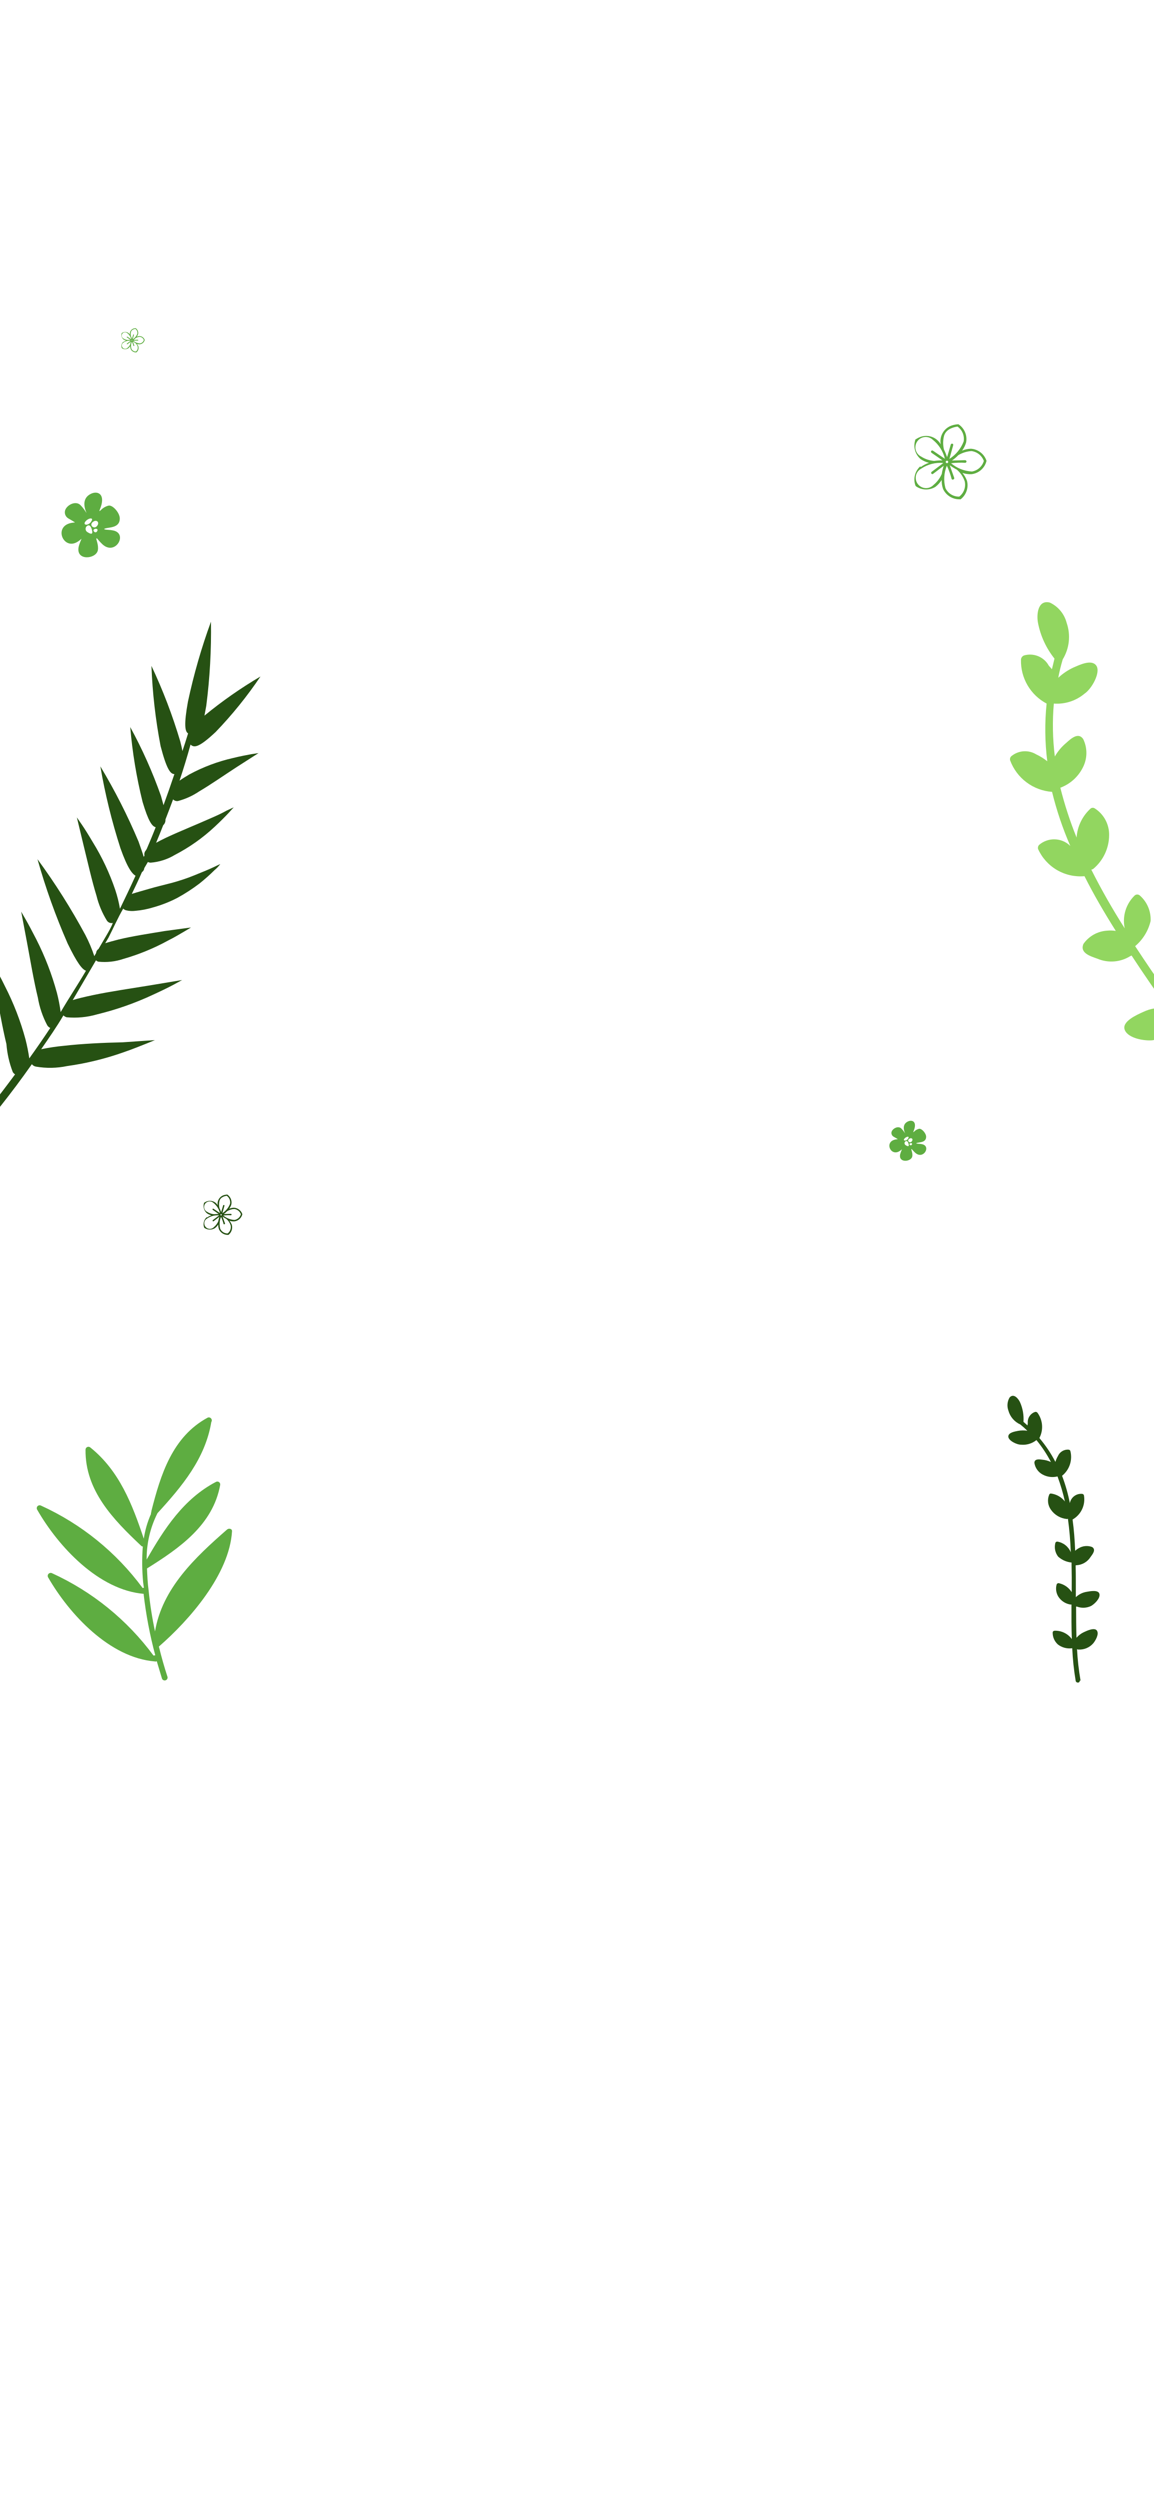 <svg width="375" height="812" viewBox="0 0 375 812" fill="none" xmlns="http://www.w3.org/2000/svg">
<g clip-path="url(#clip0_182_21470)">
<path fill-rule="evenodd" clip-rule="evenodd" d="M351.128 545.816C350.548 542.438 350.167 539.03 349.989 535.607C350.097 535.695 350.233 535.742 350.372 535.739C351.291 535.802 352.212 535.651 353.062 535.297C353.912 534.944 354.669 534.397 355.272 533.702C355.978 532.841 357.208 530.766 356.464 529.609C355.72 528.452 353.197 529.629 352.227 530.084C351.299 530.513 350.474 531.137 349.808 531.913C349.706 528.594 349.699 525.218 349.685 521.809L349.889 521.765C350.636 522.055 351.435 522.19 352.235 522.16C353.036 522.13 353.822 521.937 354.546 521.593C355.596 521.014 357.586 519.169 357.275 517.707C356.964 516.244 354.235 516.789 353.174 516.979C351.83 517.183 350.583 517.796 349.6 518.734C349.592 515.181 349.626 511.833 349.537 508.404L349.741 508.36C350.669 508.323 351.574 508.061 352.379 507.599C353.184 507.137 353.867 506.488 354.367 505.706C355.025 504.784 356.275 503.309 354.88 502.433C354.176 502.171 353.422 502.07 352.673 502.137C351.925 502.204 351.2 502.437 350.554 502.82C350.129 503.053 349.736 503.34 349.384 503.673C349.239 500.149 348.994 496.824 348.538 493.509C349.898 492.74 350.984 491.566 351.645 490.152C352.306 488.737 352.51 487.151 352.228 485.615C352.186 485.511 352.121 485.418 352.037 485.343C351.953 485.269 351.854 485.214 351.745 485.184C350.81 485.075 349.868 485.323 349.109 485.881C348.35 486.438 347.831 487.262 347.655 488.187C347.066 485.16 346.22 482.188 345.126 479.305C346.302 478.366 347.181 477.109 347.66 475.683C348.139 474.257 348.196 472.724 347.826 471.266C347.786 471.145 347.712 471.039 347.613 470.959C347.514 470.879 347.394 470.829 347.268 470.816C346.547 470.755 345.825 470.92 345.202 471.288C344.579 471.656 344.087 472.209 343.794 472.87C343.44 473.475 343.159 474.119 342.957 474.79C341.521 472.02 339.776 469.422 337.755 467.045C338.427 465.759 338.727 464.311 338.62 462.864C338.514 461.417 338.005 460.029 337.151 458.856C337.061 458.732 336.936 458.638 336.792 458.586C336.647 458.535 336.491 458.527 336.343 458.565C335.637 458.801 335.026 459.257 334.599 459.866C334.171 460.476 333.951 461.206 333.969 461.949C334.034 462.255 333.903 462.639 333.9 462.959L332.583 461.782C332.738 459.622 332.363 457.456 331.49 455.474C330.95 454.274 329.406 452.362 328.061 453.893C327.69 454.528 327.464 455.238 327.398 455.97C327.333 456.703 327.43 457.441 327.682 458.132C327.955 459.123 328.443 460.041 329.113 460.821C329.783 461.6 330.617 462.222 331.556 462.64C332.351 463.28 333.113 463.961 333.839 464.679C332.838 464.527 331.82 464.54 330.824 464.715C329.906 464.911 327.693 465.204 327.654 466.527C327.616 467.85 330.36 469.222 331.779 469.204C333.581 469.379 335.381 468.843 336.795 467.711C338.613 469.918 340.195 472.31 341.512 474.848C340.646 474.431 339.712 474.172 338.754 474.084C337.729 473.946 336.117 473.721 336.134 475.139C336.257 475.932 336.563 476.686 337.03 477.34C337.496 477.994 338.109 478.53 338.819 478.904C340.293 479.706 342.015 479.924 343.642 479.514C344.63 482.164 345.434 484.879 346.046 487.641C344.919 486.216 343.28 485.289 341.479 485.057C341.365 485.06 341.255 485.096 341.162 485.16C341.068 485.224 340.995 485.314 340.951 485.418C340.615 486.213 340.489 487.08 340.584 487.937C340.679 488.795 340.993 489.613 341.495 490.315C342.086 491.161 342.853 491.87 343.743 492.392C344.633 492.914 345.626 493.238 346.654 493.341C346.783 493.347 346.912 493.319 347.028 493.261C347.522 496.874 347.833 500.51 347.958 504.154C347.593 503.262 347.008 502.476 346.258 501.871C345.507 501.266 344.616 500.861 343.666 500.694C343.584 500.677 343.498 500.677 343.416 500.694C343.333 500.711 343.254 500.745 343.185 500.793C343.115 500.84 343.056 500.902 343.011 500.973C342.966 501.045 342.936 501.125 342.922 501.208C342.738 501.957 342.726 502.737 342.886 503.491C343.047 504.245 343.375 504.952 343.848 505.561C345.057 506.649 346.583 507.321 348.202 507.479C348.275 510.663 348.287 513.895 348.257 517.1C347.79 516.361 347.181 515.722 346.464 515.222C345.747 514.721 344.937 514.369 344.082 514.185C343.941 514.161 343.796 514.183 343.669 514.249C343.542 514.314 343.439 514.419 343.377 514.548C343.185 515.199 343.129 515.882 343.211 516.555C343.293 517.228 343.512 517.878 343.854 518.463C344.298 519.189 344.899 519.806 345.613 520.269C346.327 520.733 347.135 521.03 347.979 521.141L348.183 521.097C348.174 524.903 348.159 528.674 348.299 532.341C347.655 531.462 346.806 530.755 345.825 530.282C344.844 529.808 343.761 529.584 342.673 529.627C342.528 529.631 342.389 529.685 342.28 529.779C342.17 529.874 342.097 530.003 342.072 530.146C342.052 530.886 342.192 531.622 342.484 532.303C342.776 532.983 343.213 533.592 343.763 534.087C345.042 535.074 346.656 535.522 348.26 535.335L348.43 535.299C348.587 538.853 348.96 542.394 349.547 545.903C349.721 546.719 350.981 546.629 350.849 545.839L351.128 545.816Z" fill="#265113"/>
<path fill-rule="evenodd" clip-rule="evenodd" d="M407.697 374.046C404.811 367.797 401.559 361.724 397.956 355.86C397.876 356.128 397.705 356.36 397.471 356.515C396.023 357.665 394.327 358.464 392.518 358.847C390.709 359.231 388.835 359.189 387.045 358.725C384.897 358.105 380.499 356.074 380.412 353.313C380.325 350.551 385.838 349.624 387.961 349.272C389.986 348.925 392.062 349.017 394.048 349.543C390.435 343.935 386.601 338.344 382.741 332.688L382.354 332.848C381.449 334.179 380.281 335.31 378.923 336.173C377.564 337.036 376.044 337.612 374.454 337.866C372.058 338.105 366.665 337.319 365.514 334.546C364.362 331.772 369.497 329.566 371.47 328.671C373.924 327.478 376.686 327.071 379.38 327.505C375.348 321.617 371.477 316.117 367.719 310.343L367.332 310.503C365.754 311.498 363.959 312.096 362.101 312.249C360.242 312.402 358.374 312.104 356.655 311.382C354.518 310.605 350.769 309.59 352.079 306.552C352.946 305.316 354.078 304.29 355.393 303.548C356.707 302.806 358.171 302.367 359.677 302.264C360.645 302.166 361.622 302.192 362.583 302.343C358.81 296.348 355.428 290.569 352.406 284.565C349.281 284.841 346.148 284.137 343.442 282.55C340.737 280.962 338.594 278.571 337.311 275.709C337.262 275.489 337.264 275.261 337.318 275.042C337.371 274.823 337.474 274.619 337.619 274.447C339.041 273.2 340.883 272.539 342.773 272.596C344.663 272.653 346.462 273.425 347.805 274.755C345.331 269.077 343.346 263.198 341.872 257.182C338.859 256.967 335.971 255.888 333.556 254.075C331.14 252.262 329.298 249.791 328.251 246.958C328.179 246.712 328.18 246.452 328.252 246.207C328.325 245.962 328.467 245.744 328.661 245.577C329.784 244.655 331.166 244.105 332.615 244.005C334.065 243.905 335.509 244.259 336.748 245.018C338.022 245.615 339.22 246.362 340.318 247.242C339.539 241.024 339.467 234.738 340.103 228.504C337.526 227.143 335.381 225.089 333.909 222.573C332.438 220.058 331.698 217.182 331.774 214.269C331.782 213.961 331.883 213.664 332.062 213.414C332.242 213.164 332.492 212.974 332.781 212.868C334.217 212.455 335.748 212.513 337.148 213.034C338.549 213.555 339.745 214.511 340.562 215.763C340.803 216.343 341.457 216.827 341.827 217.354L342.665 213.907C339.947 210.51 338.101 206.5 337.288 202.227C336.813 199.626 337.191 194.706 341.16 195.705C342.497 196.334 343.679 197.25 344.622 198.387C345.564 199.525 346.245 200.856 346.615 202.287C347.293 204.237 347.53 206.312 347.31 208.365C347.089 210.417 346.417 212.396 345.34 214.157C344.754 216.122 344.269 218.115 343.886 220.129C345.368 218.739 347.067 217.6 348.915 216.756C350.657 216.033 354.651 213.997 356.223 216.143C357.794 218.288 354.815 223.683 352.448 225.27C349.665 227.611 346.078 228.774 342.451 228.513C341.955 234.235 342.064 239.993 342.775 245.692C343.733 244.016 344.984 242.524 346.467 241.287C348.006 239.892 350.416 237.682 352.003 240.048C352.704 241.5 353.055 243.097 353.029 244.709C353.002 246.322 352.598 247.906 351.85 249.335C350.325 252.34 347.724 254.662 344.566 255.837C345.949 261.346 347.713 266.753 349.845 272.018C350.087 268.379 351.742 264.978 354.458 262.543C354.649 262.419 354.872 262.353 355.1 262.352C355.327 262.352 355.55 262.416 355.742 262.539C357.203 263.471 358.4 264.762 359.219 266.288C360.038 267.815 360.451 269.526 360.42 271.258C360.406 273.331 359.945 275.377 359.066 277.255C358.188 279.134 356.915 280.8 355.332 282.141C355.125 282.297 354.88 282.399 354.623 282.435C357.92 288.975 361.547 295.343 365.491 301.514C365.078 299.623 365.151 297.657 365.703 295.802C366.255 293.946 367.269 292.261 368.65 290.903C368.767 290.781 368.908 290.683 369.064 290.617C369.22 290.551 369.388 290.516 369.558 290.517C369.728 290.517 369.896 290.551 370.052 290.618C370.208 290.685 370.348 290.783 370.466 290.905C371.622 291.934 372.531 293.211 373.125 294.641C373.718 296.07 373.981 297.616 373.892 299.161C373.131 302.338 371.372 305.188 368.873 307.293C372.379 312.642 376.041 318.003 379.741 323.272C379.671 321.517 379.952 319.766 380.568 318.121C381.184 316.477 382.122 314.971 383.327 313.693C383.533 313.493 383.799 313.365 384.084 313.329C384.368 313.293 384.657 313.35 384.907 313.491C385.966 314.349 386.837 315.415 387.468 316.622C388.1 317.829 388.477 319.153 388.577 320.512C388.669 322.218 388.378 323.923 387.725 325.503C387.072 327.082 386.074 328.495 384.803 329.639L384.416 329.8C388.765 336.085 393.086 342.306 397.031 348.531C397.094 346.345 397.694 344.207 398.778 342.307C399.862 340.407 401.397 338.802 403.247 337.635C403.491 337.476 403.782 337.407 404.071 337.438C404.36 337.47 404.629 337.601 404.832 337.809C405.709 339.01 406.315 340.387 406.606 341.846C406.898 343.304 406.87 344.809 406.523 346.255C405.531 349.343 403.372 351.922 400.506 353.441L400.183 353.574C403.971 359.633 407.387 365.916 410.413 372.389C411.055 373.937 408.867 375.224 408.186 373.767L407.697 374.046Z" fill="#92D660"/>
<path fill-rule="evenodd" clip-rule="evenodd" d="M2.086 339.087C0.806 333.897 -0.402 326.923 -1.436 321.208L-3.335 311.153L-1.858 313.72C-0.977 315.331 0.308 317.604 1.569 320.228C4.407 325.747 6.657 331.55 8.281 337.54C8.802 339.584 9.215 341.653 9.517 343.74C11.85 340.481 14.137 337.195 16.334 333.856C15.915 333.674 15.565 333.362 15.334 332.967C13.854 330.164 12.831 327.142 12.304 324.015C11.024 318.824 9.842 311.805 8.782 306.135L6.883 296.08L8.36 298.648C9.268 300.213 10.48 302.505 11.814 305.11C14.629 310.652 16.869 316.468 18.499 322.468C19.031 324.522 19.435 326.608 19.709 328.712C22.361 324.18 25.285 319.807 27.937 315.274C26.717 314.865 25.066 312.803 21.982 306.436C18.087 297.54 14.81 288.385 12.174 279.037C17.924 286.876 23.125 295.103 27.74 303.66C28.89 305.871 29.863 308.169 30.649 310.534L31.233 309.537C31.249 309.273 31.326 309.016 31.46 308.787C31.594 308.559 31.779 308.365 32.002 308.222L34.521 303.916C35.317 302.557 36.113 301.197 36.655 299.75C36.295 299.839 35.916 299.814 35.571 299.677C35.225 299.541 34.931 299.3 34.73 298.989C33.194 296.495 32.056 293.776 31.358 290.931C29.903 286.247 28.467 279.87 27.187 274.68L24.973 265.475L26.519 267.718C27.506 269.147 28.761 271.159 30.136 273.485C33.157 278.371 35.614 283.584 37.459 289.025C38.121 291.025 38.631 293.072 38.983 295.149C40.7 291.591 42.417 288.033 44.044 284.421C43.002 283.812 41.49 282.136 39.132 275.463C36.331 266.772 34.151 257.893 32.609 248.892C37.32 256.724 41.465 264.884 45.014 273.307C45.747 275.379 46.323 276.994 46.706 278.313C46.763 278.165 46.844 278.027 46.945 277.905C46.873 277.6 46.878 277.282 46.959 276.979C47.041 276.676 47.197 276.399 47.412 276.171L47.704 275.672C48.705 273.338 49.767 270.795 50.59 268.661C49.408 268.395 48.202 266.716 46.335 260.452C44.354 252.467 43.012 244.337 42.321 236.139C46.255 243.322 49.598 250.813 52.319 258.538L53.133 261.509C54.358 258.17 55.537 254.803 56.671 251.411C55.402 251.398 54.18 249.953 52.19 242.34C50.535 233.735 49.538 225.016 49.211 216.259C52.951 224.183 56.082 232.381 58.574 240.782C58.874 241.931 59.11 242.982 59.283 243.934C59.902 242.045 60.547 240.111 61.121 238.195C60.079 237.586 59.739 235.257 61.073 227.885C62.955 219.06 65.455 210.378 68.555 201.903C68.703 211.04 68.193 220.176 67.029 229.241L66.442 232.426C72.167 227.718 78.252 223.467 84.643 219.712C80.322 226.126 75.453 232.153 70.09 237.725C64.422 243.048 63.025 242.838 61.916 241.824C60.832 245.754 59.632 249.675 58.341 253.544C59.181 252.94 60.236 252.28 61.533 251.518C65.998 249.106 70.77 247.313 75.717 246.189C78.06 245.613 80.109 245.229 81.609 244.951L84.009 244.591L81.97 245.893L77.008 249.073C73.101 251.594 68.464 254.843 64.769 257.001C62.644 258.442 60.291 259.512 57.809 260.169C57.523 260.21 57.232 260.182 56.96 260.086C56.687 259.991 56.443 259.83 56.246 259.619C55.441 261.825 54.591 264.005 53.768 266.14C53.796 266.488 53.744 266.839 53.617 267.165C53.489 267.491 53.289 267.783 53.032 268.021C52.27 269.948 51.533 271.829 50.726 273.729C51.63 273.224 52.677 272.68 53.94 272.081C57.97 270.18 63.456 267.975 67.891 266.007C70.166 265.026 72.155 264.121 73.622 263.276L75.951 262.205L74.252 264.071C73.139 265.245 71.626 266.793 69.772 268.507C65.891 272.134 61.532 275.213 56.817 277.658C54.427 279.095 51.737 279.958 48.958 280.178C48.645 280.171 48.337 280.094 48.056 279.955C47.658 280.634 47.287 281.269 46.889 281.949C46.865 282.211 46.784 282.465 46.651 282.692C46.518 282.919 46.337 283.114 46.12 283.263C45.092 285.643 43.921 288.061 42.829 290.342L43.286 290.184C44.56 289.773 46.212 289.34 48.419 288.685C50.627 288.03 53.231 287.424 55.6 286.803C57.97 286.182 60.904 285.221 63.153 284.286C65.403 283.351 67.599 282.507 69.202 281.741L71.558 280.625C71.558 280.625 71.054 281.486 69.76 282.554C68.192 284.112 66.54 285.583 64.811 286.96C62.545 288.681 60.154 290.231 57.659 291.597C55.143 292.908 52.496 293.949 49.762 294.703C47.908 295.276 45.999 295.648 44.067 295.812C43.042 295.949 42.001 295.897 40.995 295.658C40.631 295.568 40.301 295.375 40.044 295.101C38.294 298.093 36.906 301.296 35.284 304.484C34.912 305.119 34.541 305.753 34.196 306.343C35.327 305.97 36.763 305.593 38.558 305.123C42.957 304.046 48.826 303.16 53.607 302.368L62.056 301.228C62.056 301.228 61.269 301.741 59.901 302.522C58.532 303.303 56.716 304.431 54.576 305.49C49.983 308.002 45.125 309.996 40.093 311.436C37.48 312.318 34.707 312.626 31.965 312.338C31.674 312.255 31.409 312.1 31.195 311.887C28.676 316.193 26.156 320.499 23.637 324.805C25.198 324.319 27.326 323.8 30.236 323.19C35.651 322.039 42.896 320.985 48.745 320.027L59.187 318.288L56.502 319.759C54.819 320.661 52.438 321.822 49.696 323.078C43.878 325.798 37.804 327.93 31.563 329.443C28.345 330.38 24.98 330.702 21.644 330.392C21.256 330.27 20.9 330.061 20.602 329.783C18.401 333.545 15.856 337.167 13.383 340.769C15.87 340.247 18.385 339.87 20.915 339.64C26.39 339.01 33.66 338.64 39.807 338.525L50.322 337.803C50.322 337.803 49.328 338.255 47.517 338.96C45.706 339.665 43.286 340.683 40.398 341.67C34.369 343.823 28.136 345.354 21.796 346.239C18.476 346.931 15.057 346.994 11.716 346.425C11.178 346.342 10.693 346.058 10.357 345.63C3.718 355.067 -3.462 364.111 -11.147 372.717C-11.81 373.85 -13.519 372.303 -12.648 371.23C-6.568 363.958 -0.722 356.528 4.892 348.943C4.607 348.746 4.36 348.499 4.164 348.213C3.028 345.29 2.328 342.215 2.086 339.087Z" fill="#265113"/>
<path fill-rule="evenodd" clip-rule="evenodd" d="M31.319 174.869C31.122 174.974 32.145 177.098 31.786 178.766C31.175 181.592 24.607 182.276 25.558 177.607C25.863 176.273 26.545 175.027 26.456 174.992C25.991 175.44 25.465 175.824 24.894 176.133C20.354 178.555 17.231 170.568 23.62 169.761C24.661 169.638 24.463 169.761 23.62 169.199C23.225 168.936 22.669 168.655 22.148 168.339C21.644 168.024 21.281 167.533 21.135 166.965C20.988 166.398 21.068 165.797 21.359 165.285C22.238 163.74 24.697 162.669 26.114 164.021C26.698 164.613 27.221 165.26 27.676 165.952C29.471 168.567 24.948 162.547 29.596 160.352C31.552 159.422 33.867 160.247 32.988 163.863C32.85 164.394 32.676 164.916 32.468 165.425C32.198 166.075 32.234 166.163 32.773 165.671C33.462 164.945 34.355 164.432 35.339 164.197C36.721 164.039 38.928 166.601 38.928 168.392C38.928 170.955 36.559 171.218 35.088 171.446C33.616 171.674 33.293 171.973 35.088 172.078C35.692 172.097 36.293 172.173 36.883 172.306C41.638 173.394 37.475 180.626 33.293 176.782C32.288 175.852 31.498 174.781 31.498 174.851L31.319 174.869ZM31.642 172.394C31.983 171.657 30.834 171.534 30.458 172.025C30.081 172.517 31.175 173.465 31.642 172.394ZM28.501 172.868C29.506 173.535 30.296 173.64 29.901 172.201C29.686 171.235 29.112 170.007 28.107 170.972C27.986 171.114 27.898 171.281 27.852 171.46C27.805 171.639 27.799 171.826 27.835 172.007C27.871 172.189 27.948 172.36 28.06 172.509C28.172 172.658 28.317 172.78 28.483 172.868H28.501ZM31.534 170.832C32.414 169.726 31.534 168.813 30.583 169.269C28.537 170.27 30.476 172.166 31.534 170.832ZM29.578 169.463C30.709 167.935 28.788 168.129 27.784 169.34C26.779 170.551 28.537 170.902 29.614 169.463H29.578Z" fill="#5EAD41"/>
<path fill-rule="evenodd" clip-rule="evenodd" d="M296.149 373.205C296.024 373.27 296.67 374.585 296.444 375.617C296.058 377.366 291.91 377.79 292.51 374.9C292.703 374.074 293.134 373.302 293.077 373.281C292.783 373.558 292.452 373.796 292.091 373.987C289.223 375.486 287.251 370.542 291.286 370.042C291.944 369.966 291.819 370.042 291.286 369.695C291.037 369.532 290.685 369.358 290.357 369.162C290.038 368.967 289.809 368.663 289.717 368.312C289.624 367.96 289.675 367.588 289.858 367.272C290.413 366.315 291.966 365.653 292.862 366.489C293.23 366.856 293.561 367.256 293.848 367.685C294.981 369.304 292.125 365.576 295.061 364.218C296.296 363.642 297.758 364.153 297.203 366.391C297.116 366.72 297.006 367.043 296.874 367.359C296.704 367.761 296.727 367.815 297.067 367.511C297.503 367.061 298.066 366.744 298.688 366.598C299.561 366.5 300.955 368.087 300.955 369.195C300.955 370.781 299.459 370.944 298.529 371.086C297.6 371.227 297.396 371.412 298.529 371.477C298.911 371.489 299.291 371.536 299.663 371.618C302.666 372.292 300.037 376.769 297.396 374.389C296.761 373.813 296.262 373.15 296.262 373.194L296.149 373.205ZM296.353 371.672C296.568 371.216 295.843 371.14 295.605 371.444C295.367 371.749 296.058 372.335 296.353 371.672ZM294.369 371.966C295.004 372.379 295.503 372.444 295.253 371.553C295.117 370.955 294.755 370.195 294.12 370.792C294.044 370.88 293.989 370.983 293.959 371.094C293.929 371.205 293.926 371.321 293.948 371.433C293.971 371.546 294.02 371.652 294.091 371.744C294.161 371.836 294.253 371.912 294.358 371.966H294.369ZM296.285 370.705C296.84 370.021 296.285 369.456 295.684 369.738C294.392 370.358 295.616 371.531 296.285 370.705ZM295.049 369.858C295.763 368.912 294.551 369.032 293.916 369.782C293.281 370.531 294.392 370.749 295.072 369.858H295.049Z" fill="#5EAD41"/>
<path fill-rule="evenodd" clip-rule="evenodd" d="M40.045 111.013C39.777 111.263 39.588 111.586 39.502 111.943C39.416 112.299 39.438 112.673 39.563 113.018C39.563 113.018 39.563 113.018 39.618 113.091C39.918 113.299 40.273 113.415 40.637 113.424C41.002 113.433 41.362 113.335 41.672 113.142C41.925 112.943 42.143 112.702 42.317 112.43C42.307 112.75 42.356 113.069 42.462 113.371C42.617 113.703 42.866 113.984 43.179 114.176C43.491 114.369 43.853 114.466 44.22 114.455L44.295 114.465C44.587 114.244 44.808 113.941 44.929 113.596C45.051 113.25 45.068 112.876 44.978 112.521C44.867 112.218 44.705 111.937 44.5 111.688C44.808 111.791 45.133 111.835 45.457 111.819C45.819 111.776 46.16 111.627 46.436 111.389C46.713 111.152 46.912 110.838 47.009 110.487C47.024 110.46 47.028 110.43 47.021 110.401C46.903 110.053 46.684 109.749 46.393 109.526C46.102 109.303 45.751 109.171 45.385 109.147C45.066 109.156 44.752 109.225 44.459 109.349C44.649 109.092 44.793 108.804 44.882 108.497C44.953 108.138 44.916 107.767 44.778 107.428C44.639 107.09 44.404 106.8 44.102 106.594C44.075 106.58 44.045 106.576 44.015 106.582C43.793 106.596 43.573 106.64 43.362 106.712C42.967 106.848 42.635 107.122 42.424 107.484C42.214 107.845 42.14 108.269 42.216 108.68C42.014 108.329 41.695 108.058 41.315 107.914C40.936 107.77 40.518 107.762 40.133 107.891C39.923 107.964 39.724 108.066 39.544 108.194C39.537 108.205 39.532 108.218 39.531 108.231C39.529 108.244 39.53 108.257 39.533 108.269C39.425 108.62 39.422 108.994 39.526 109.346C39.63 109.697 39.836 110.01 40.117 110.245C40.382 110.423 40.676 110.552 40.986 110.627C40.682 110.725 40.396 110.871 40.138 111.058L40.045 111.013ZM44.171 114.174C43.868 114.183 43.569 114.104 43.311 113.946C43.052 113.788 42.845 113.558 42.715 113.285C42.5 112.504 42.552 111.675 42.862 110.927C43.072 111.384 43.242 111.858 43.369 112.344C43.392 112.37 43.423 112.386 43.456 112.391C43.49 112.395 43.524 112.388 43.552 112.369C43.569 112.364 43.585 112.355 43.599 112.342C43.612 112.33 43.623 112.316 43.63 112.299C43.638 112.283 43.642 112.265 43.642 112.247C43.642 112.228 43.638 112.211 43.631 112.194L43.164 110.881C43.401 111.054 43.651 111.209 43.912 111.345C44.287 111.668 44.57 112.085 44.732 112.553C44.804 112.847 44.789 113.155 44.689 113.441C44.59 113.726 44.411 113.977 44.172 114.164L44.171 114.174ZM45.385 109.388C45.687 109.413 45.976 109.525 46.217 109.709C46.457 109.893 46.64 110.143 46.743 110.428C46.662 110.713 46.501 110.968 46.28 111.165C46.06 111.361 45.787 111.491 45.496 111.54C44.689 111.5 43.918 111.194 43.303 110.67C43.799 110.61 44.3 110.594 44.799 110.623C44.833 110.617 44.864 110.601 44.887 110.577C44.91 110.552 44.924 110.52 44.928 110.487C44.923 110.452 44.907 110.42 44.883 110.395C44.859 110.37 44.827 110.354 44.793 110.348L43.396 110.387C43.638 110.222 43.863 110.032 44.065 109.821C44.48 109.574 44.946 109.428 45.428 109.394L45.385 109.388ZM42.569 107.786C42.811 106.976 43.791 106.858 43.972 106.817C44.221 106.99 44.415 107.231 44.53 107.511C44.645 107.791 44.677 108.098 44.622 108.396C44.33 109.148 43.805 109.786 43.123 110.218C43.123 110.218 43.11 110.315 43.529 108.772C43.535 108.756 43.537 108.74 43.535 108.723C43.533 108.706 43.528 108.69 43.52 108.675C43.511 108.661 43.5 108.648 43.486 108.638C43.473 108.628 43.458 108.621 43.441 108.618C43.409 108.609 43.375 108.612 43.345 108.626C43.315 108.64 43.291 108.664 43.277 108.694L42.886 110.032C42.795 109.758 42.685 109.49 42.557 109.231C42.44 108.756 42.444 108.259 42.569 107.786ZM42.834 110.408C42.867 110.397 42.902 110.399 42.932 110.414C42.963 110.428 42.987 110.454 42.999 110.486C43.005 110.502 43.007 110.52 43.006 110.537C43.005 110.555 43 110.572 42.992 110.588C42.985 110.604 42.974 110.618 42.961 110.629C42.948 110.641 42.932 110.65 42.916 110.655C42.899 110.661 42.882 110.663 42.864 110.662C42.847 110.661 42.83 110.656 42.814 110.649C42.798 110.641 42.784 110.63 42.772 110.617C42.761 110.604 42.752 110.588 42.746 110.572C42.741 110.555 42.74 110.538 42.741 110.521C42.743 110.504 42.748 110.487 42.756 110.472C42.764 110.457 42.776 110.443 42.789 110.432C42.802 110.421 42.818 110.413 42.834 110.408ZM40.176 109.979C40.035 109.912 39.909 109.815 39.809 109.694C39.709 109.574 39.636 109.434 39.595 109.283C39.554 109.132 39.546 108.973 39.572 108.819C39.598 108.665 39.657 108.518 39.745 108.388C39.833 108.259 39.948 108.15 40.082 108.069C40.216 107.988 40.366 107.938 40.522 107.92C40.677 107.903 40.835 107.919 40.983 107.968C41.132 108.017 41.268 108.098 41.383 108.205C42.015 108.711 42.462 109.411 42.655 110.198C42.655 110.198 42.743 110.275 41.411 109.359C41.391 109.346 41.368 109.337 41.343 109.334C41.319 109.33 41.295 109.332 41.271 109.34C41.25 109.35 41.231 109.365 41.217 109.384C41.203 109.404 41.194 109.426 41.191 109.449C41.191 109.475 41.198 109.5 41.21 109.523C41.222 109.545 41.239 109.565 41.261 109.58L42.401 110.371C42.109 110.367 41.817 110.386 41.528 110.427C41.047 110.391 40.583 110.237 40.176 109.979ZM42.484 110.645C42.484 110.645 42.579 110.593 41.261 111.574C41.248 111.584 41.236 111.597 41.228 111.612C41.219 111.627 41.213 111.643 41.211 111.66C41.209 111.677 41.21 111.694 41.214 111.711C41.218 111.728 41.226 111.743 41.236 111.757C41.246 111.772 41.258 111.785 41.273 111.794C41.288 111.804 41.304 111.81 41.322 111.812C41.34 111.815 41.357 111.813 41.374 111.808C41.391 111.803 41.406 111.794 41.419 111.782L42.532 110.937C42.438 111.216 42.369 111.504 42.327 111.796C42.134 112.239 41.841 112.631 41.469 112.939C41.361 113.054 41.23 113.144 41.084 113.203C40.938 113.262 40.78 113.289 40.623 113.281C40.465 113.273 40.312 113.231 40.172 113.158C40.032 113.084 39.91 112.982 39.815 112.856C39.719 112.731 39.651 112.587 39.617 112.433C39.583 112.279 39.583 112.119 39.616 111.965C39.65 111.811 39.717 111.666 39.812 111.541C39.907 111.415 40.029 111.312 40.168 111.238C40.848 110.779 41.667 110.569 42.484 110.645Z" fill="#5EAD41"/>
<path fill-rule="evenodd" clip-rule="evenodd" d="M298.976 151.511C298.145 152.284 297.561 153.285 297.295 154.388C297.03 155.491 297.095 156.648 297.483 157.714C297.483 157.714 297.483 157.714 297.655 157.941C298.583 158.585 299.679 158.944 300.808 158.972C301.937 158.999 303.049 158.696 304.007 158.098C304.792 157.483 305.467 156.738 306.004 155.897C305.974 156.886 306.127 157.872 306.453 158.806C306.933 159.836 307.704 160.702 308.671 161.298C309.637 161.895 310.758 162.195 311.893 162.161L312.126 162.193C313.03 161.508 313.712 160.572 314.087 159.502C314.463 158.432 314.515 157.275 314.238 156.176C313.894 155.24 313.395 154.369 312.76 153.6C313.713 153.917 314.718 154.055 315.721 154.006C316.841 153.873 317.895 153.41 318.75 152.675C319.606 151.941 320.223 150.969 320.523 149.882C320.569 149.801 320.582 149.706 320.56 149.616C320.194 148.542 319.517 147.6 318.616 146.909C317.715 146.219 316.63 145.811 315.497 145.737C314.511 145.766 313.54 145.978 312.631 146.362C313.221 145.568 313.665 144.676 313.941 143.727C314.16 142.617 314.047 141.466 313.618 140.419C313.189 139.372 312.461 138.474 311.526 137.837C311.444 137.794 311.35 137.781 311.26 137.8C310.571 137.845 309.892 137.98 309.239 138.202C308.017 138.625 306.987 139.473 306.337 140.59C305.686 141.708 305.458 143.022 305.693 144.293C305.065 143.205 304.081 142.367 302.905 141.922C301.73 141.477 300.437 141.452 299.246 141.852C298.597 142.076 297.983 142.392 297.423 142.789C297.402 142.824 297.389 142.862 297.383 142.902C297.378 142.942 297.381 142.983 297.391 143.022C297.055 144.105 297.048 145.264 297.369 146.352C297.691 147.44 298.328 148.408 299.199 149.134C300.017 149.685 300.927 150.085 301.885 150.316C300.946 150.621 300.061 151.072 299.262 151.652L298.976 151.511ZM311.741 161.292C310.804 161.319 309.879 161.074 309.08 160.585C308.28 160.097 307.639 159.386 307.235 158.54C306.571 156.126 306.732 153.559 307.691 151.246C308.34 152.659 308.866 154.126 309.261 155.63C309.33 155.709 309.426 155.76 309.529 155.774C309.633 155.789 309.739 155.765 309.827 155.708C309.88 155.69 309.929 155.662 309.97 155.624C310.012 155.587 310.045 155.541 310.068 155.49C310.091 155.439 310.103 155.384 310.104 155.328C310.104 155.272 310.093 155.216 310.07 155.165L308.626 151.102C309.36 151.638 310.133 152.118 310.939 152.538C312.1 153.538 312.976 154.827 313.478 156.275C313.699 157.185 313.653 158.138 313.345 159.022C313.038 159.906 312.483 160.683 311.745 161.259L311.741 161.292ZM315.496 146.482C316.432 146.56 317.325 146.905 318.07 147.476C318.816 148.047 319.381 148.819 319.701 149.702C319.448 150.582 318.951 151.372 318.268 151.98C317.585 152.589 316.743 152.991 315.84 153.14C313.343 153.017 310.957 152.071 309.055 150.449C310.591 150.264 312.14 150.215 313.685 150.303C313.789 150.287 313.884 150.237 313.956 150.161C314.028 150.085 314.072 149.987 314.082 149.883C314.068 149.776 314.019 149.677 313.945 149.599C313.87 149.522 313.772 149.471 313.666 149.453L309.344 149.573C310.093 149.064 310.787 148.477 311.414 147.822C312.696 147.058 314.14 146.605 315.629 146.501L315.496 146.482ZM306.783 141.527C307.533 139.019 310.567 138.654 311.126 138.528C311.896 139.062 312.495 139.808 312.851 140.674C313.208 141.541 313.307 142.492 313.136 143.413C312.232 145.739 310.608 147.715 308.5 149.051C308.5 149.051 308.459 149.351 309.756 144.578C309.773 144.529 309.778 144.477 309.773 144.425C309.768 144.373 309.752 144.323 309.726 144.278C309.7 144.233 309.665 144.194 309.623 144.163C309.581 144.132 309.533 144.111 309.482 144.1C309.384 144.074 309.279 144.083 309.186 144.126C309.094 144.169 309.019 144.243 308.976 144.336L307.765 148.476C307.482 147.628 307.143 146.8 306.748 145.997C306.387 144.528 306.399 142.991 306.783 141.527ZM307.606 149.641C307.705 149.606 307.814 149.612 307.909 149.656C308.004 149.701 308.078 149.781 308.115 149.88C308.133 149.931 308.14 149.985 308.136 150.04C308.133 150.094 308.119 150.147 308.095 150.195C308.071 150.244 308.037 150.287 307.997 150.323C307.956 150.359 307.908 150.386 307.857 150.404C307.806 150.421 307.751 150.428 307.697 150.425C307.643 150.421 307.59 150.407 307.542 150.383C307.493 150.359 307.45 150.326 307.414 150.285C307.378 150.244 307.351 150.197 307.333 150.146C307.317 150.095 307.312 150.041 307.317 149.988C307.323 149.935 307.338 149.883 307.364 149.836C307.389 149.789 307.423 149.748 307.465 149.714C307.507 149.68 307.554 149.655 307.606 149.641ZM299.38 148.312C298.942 148.103 298.555 147.803 298.245 147.431C297.935 147.059 297.708 146.625 297.582 146.157C297.455 145.69 297.431 145.2 297.511 144.723C297.592 144.245 297.774 143.79 298.047 143.39C298.319 142.989 298.675 142.653 299.09 142.402C299.505 142.152 299.969 141.995 300.45 141.941C300.931 141.887 301.419 141.938 301.878 142.09C302.338 142.242 302.76 142.492 303.114 142.822C305.071 144.387 306.455 146.555 307.051 148.988C307.051 148.988 307.323 149.229 303.202 146.394C303.139 146.352 303.067 146.325 302.992 146.315C302.917 146.305 302.841 146.311 302.769 146.334C302.702 146.365 302.644 146.413 302.601 146.472C302.557 146.531 302.529 146.6 302.519 146.673C302.521 146.752 302.542 146.83 302.579 146.9C302.617 146.97 302.67 147.03 302.736 147.076L306.265 149.525C305.362 149.513 304.458 149.571 303.563 149.698C302.076 149.587 300.639 149.111 299.38 148.312ZM306.522 150.374C306.522 150.374 306.816 150.211 302.739 153.246C302.696 153.278 302.661 153.318 302.634 153.364C302.607 153.41 302.59 153.461 302.583 153.513C302.575 153.566 302.579 153.619 302.592 153.67C302.606 153.722 302.629 153.77 302.661 153.812C302.69 153.859 302.729 153.898 302.774 153.928C302.82 153.958 302.872 153.977 302.926 153.985C302.98 153.992 303.035 153.987 303.087 153.971C303.139 153.954 303.187 153.927 303.227 153.889L306.67 151.275C306.377 152.141 306.165 153.031 306.035 153.935C305.439 155.305 304.53 156.516 303.381 157.47C303.048 157.826 302.641 158.105 302.189 158.288C301.736 158.471 301.25 158.553 300.762 158.529C300.275 158.504 299.799 158.374 299.367 158.147C298.936 157.92 298.558 157.602 298.262 157.215C297.966 156.827 297.757 156.38 297.651 155.904C297.545 155.428 297.544 154.934 297.648 154.458C297.752 153.981 297.959 153.533 298.254 153.144C298.548 152.756 298.924 152.436 299.355 152.207C301.46 150.786 303.993 150.138 306.522 150.374Z" fill="#5EAD41"/>
<path fill-rule="evenodd" clip-rule="evenodd" d="M67.138 395.341C66.692 395.757 66.377 396.295 66.235 396.888C66.092 397.481 66.127 398.103 66.335 398.677C66.335 398.677 66.336 398.677 66.428 398.799C66.927 399.145 67.516 399.338 68.124 399.353C68.731 399.368 69.329 399.204 69.844 398.883C70.266 398.552 70.629 398.152 70.918 397.699C70.902 398.231 70.984 398.761 71.159 399.264C71.417 399.817 71.832 400.283 72.352 400.604C72.872 400.924 73.474 401.086 74.085 401.068L74.21 401.085C74.696 400.716 75.062 400.213 75.264 399.638C75.466 399.063 75.495 398.44 75.345 397.849C75.161 397.346 74.892 396.878 74.55 396.464C75.063 396.635 75.603 396.709 76.143 396.682C76.745 396.611 77.312 396.362 77.772 395.967C78.232 395.572 78.564 395.049 78.725 394.465C78.75 394.421 78.757 394.37 78.745 394.322C78.548 393.744 78.184 393.237 77.7 392.866C77.215 392.495 76.632 392.275 76.022 392.236C75.492 392.252 74.97 392.366 74.481 392.572C74.799 392.145 75.037 391.665 75.186 391.155C75.303 390.558 75.243 389.939 75.012 389.376C74.781 388.813 74.39 388.33 73.887 387.988C73.843 387.965 73.793 387.958 73.744 387.968C73.374 387.992 73.008 388.065 72.657 388.184C72 388.412 71.447 388.867 71.097 389.468C70.747 390.069 70.624 390.776 70.75 391.46C70.413 390.874 69.883 390.424 69.251 390.184C68.62 389.945 67.924 389.932 67.284 390.147C66.935 390.267 66.605 390.437 66.303 390.651C66.292 390.669 66.285 390.69 66.282 390.712C66.279 390.733 66.281 390.755 66.286 390.776C66.106 391.359 66.102 391.982 66.275 392.567C66.448 393.152 66.79 393.672 67.258 394.063C67.698 394.359 68.188 394.574 68.703 394.698C68.198 394.862 67.722 395.105 67.292 395.416L67.138 395.341ZM74.003 400.601C73.499 400.615 73.002 400.483 72.572 400.22C72.141 399.958 71.797 399.576 71.58 399.121C71.223 397.822 71.309 396.442 71.825 395.198C72.174 395.958 72.457 396.747 72.669 397.556C72.706 397.598 72.758 397.626 72.814 397.633C72.869 397.641 72.926 397.628 72.973 397.598C73.002 397.588 73.028 397.573 73.051 397.553C73.073 397.533 73.091 397.508 73.103 397.481C73.116 397.453 73.122 397.423 73.122 397.393C73.123 397.363 73.116 397.333 73.104 397.306L72.328 395.121C72.722 395.409 73.138 395.667 73.571 395.893C74.196 396.431 74.667 397.124 74.937 397.903C75.055 398.392 75.031 398.905 74.865 399.38C74.7 399.855 74.401 400.273 74.005 400.583L74.003 400.601ZM76.022 392.637C76.525 392.679 77.005 392.864 77.406 393.171C77.807 393.478 78.111 393.893 78.283 394.368C78.147 394.841 77.88 395.266 77.513 395.593C77.145 395.92 76.692 396.137 76.207 396.217C74.864 396.151 73.581 395.642 72.558 394.77C73.384 394.67 74.218 394.644 75.048 394.691C75.104 394.683 75.155 394.656 75.194 394.615C75.232 394.574 75.256 394.521 75.261 394.465C75.254 394.408 75.228 394.354 75.188 394.313C75.147 394.271 75.095 394.244 75.038 394.234L72.714 394.299C73.117 394.025 73.49 393.709 73.827 393.357C74.516 392.946 75.293 392.703 76.094 392.647L76.022 392.637ZM71.337 389.972C71.74 388.624 73.371 388.427 73.672 388.359C74.086 388.647 74.408 389.048 74.6 389.514C74.791 389.98 74.845 390.491 74.753 390.986C74.267 392.237 73.393 393.299 72.26 394.018C72.26 394.018 72.238 394.179 72.935 391.613C72.944 391.586 72.947 391.558 72.945 391.53C72.942 391.503 72.933 391.476 72.919 391.451C72.905 391.427 72.887 391.406 72.864 391.39C72.841 391.373 72.816 391.362 72.788 391.356C72.735 391.342 72.679 391.347 72.629 391.37C72.579 391.393 72.539 391.433 72.516 391.482L71.865 393.709C71.713 393.253 71.53 392.807 71.318 392.376C71.124 391.586 71.13 390.759 71.337 389.972ZM71.779 394.335C71.832 394.316 71.891 394.319 71.942 394.344C71.993 394.368 72.033 394.411 72.053 394.464C72.062 394.491 72.066 394.52 72.064 394.55C72.062 394.579 72.055 394.607 72.042 394.633C72.029 394.659 72.011 394.683 71.989 394.702C71.967 394.721 71.942 394.736 71.914 394.745C71.887 394.755 71.857 394.759 71.828 394.757C71.799 394.755 71.771 394.747 71.745 394.734C71.718 394.722 71.695 394.704 71.676 394.682C71.656 394.66 71.642 394.634 71.632 394.607C71.624 394.579 71.621 394.55 71.624 394.522C71.627 394.493 71.635 394.465 71.649 394.44C71.662 394.415 71.681 394.393 71.703 394.375C71.726 394.356 71.751 394.343 71.779 394.335ZM67.356 393.62C67.12 393.508 66.912 393.347 66.745 393.147C66.579 392.947 66.457 392.713 66.389 392.462C66.321 392.21 66.308 391.947 66.351 391.69C66.394 391.434 66.492 391.189 66.639 390.974C66.785 390.758 66.977 390.577 67.2 390.443C67.423 390.308 67.672 390.224 67.931 390.195C68.19 390.166 68.452 390.193 68.699 390.275C68.947 390.357 69.173 390.491 69.364 390.668C70.416 391.51 71.16 392.676 71.481 393.984C71.481 393.984 71.627 394.114 69.411 392.589C69.377 392.567 69.338 392.552 69.298 392.547C69.258 392.541 69.217 392.545 69.178 392.557C69.142 392.574 69.111 392.599 69.088 392.631C69.064 392.663 69.049 392.7 69.044 392.739C69.045 392.782 69.056 392.824 69.076 392.861C69.096 392.899 69.125 392.931 69.16 392.956L71.058 394.273C70.572 394.267 70.087 394.298 69.605 394.366C68.805 394.306 68.033 394.05 67.356 393.62ZM71.196 394.729C71.196 394.729 71.354 394.642 69.162 396.274C69.139 396.291 69.12 396.313 69.106 396.337C69.091 396.362 69.082 396.389 69.078 396.417C69.074 396.446 69.076 396.474 69.083 396.502C69.09 396.53 69.103 396.555 69.12 396.578C69.136 396.603 69.156 396.624 69.181 396.64C69.206 396.657 69.234 396.667 69.263 396.671C69.292 396.675 69.321 396.672 69.349 396.664C69.377 396.655 69.403 396.64 69.424 396.62L71.276 395.214C71.119 395.679 71.004 396.158 70.934 396.644C70.614 397.381 70.125 398.032 69.507 398.545C69.328 398.737 69.109 398.887 68.866 398.985C68.623 399.083 68.361 399.128 68.099 399.114C67.837 399.101 67.581 399.031 67.349 398.909C67.117 398.787 66.914 398.616 66.755 398.408C66.595 398.199 66.483 397.959 66.426 397.703C66.369 397.447 66.369 397.182 66.425 396.925C66.481 396.669 66.592 396.428 66.75 396.219C66.909 396.01 67.111 395.838 67.342 395.715C68.474 394.951 69.836 394.602 71.196 394.729Z" fill="#265113"/>
<path fill-rule="evenodd" clip-rule="evenodd" d="M67.493 460.416C55.995 466.626 52.18 478.965 49.17 490.858C49.192 491.022 49.211 491.16 49.042 491.35C49.031 491.453 49.045 491.556 49.083 491.652C47.937 494.23 47.144 496.95 46.725 499.74C42.995 488.602 38.789 477.668 29.346 470.105C29.209 469.989 29.042 469.914 28.864 469.89C28.686 469.865 28.505 469.892 28.342 469.968C28.179 470.043 28.041 470.163 27.944 470.314C27.847 470.465 27.796 470.641 27.795 470.82C27.627 484.084 36.793 493.501 45.867 502.037C45.935 502.11 46.018 502.168 46.11 502.208C46.202 502.249 46.301 502.27 46.401 502.271C46.111 506.136 46.147 510.018 46.509 513.877C46.591 514.48 46.674 515.084 46.757 515.687L46.345 515.743C37.788 504.152 26.412 494.94 13.295 488.978C13.112 488.889 12.905 488.862 12.704 488.9C12.504 488.939 12.322 489.041 12.185 489.193C12.049 489.344 11.964 489.535 11.946 489.738C11.927 489.941 11.975 490.144 12.081 490.318C18.947 502.312 32.116 516.489 46.831 517.66L46.666 517.683C47.437 524.41 48.704 531.072 50.455 537.613L50.29 537.635L49.879 537.692C41.325 526.107 29.96 516.894 16.856 510.923C16.672 510.843 16.467 510.822 16.271 510.864C16.074 510.905 15.896 511.007 15.759 511.154C15.623 511.302 15.536 511.488 15.51 511.687C15.484 511.886 15.521 512.088 15.615 512.266C22.508 524.257 35.65 538.437 50.365 539.609C50.56 539.658 50.766 539.63 50.941 539.53C51.465 541.32 52.029 543.198 52.633 545.164C52.717 545.39 52.883 545.575 53.099 545.682C53.315 545.789 53.563 545.809 53.793 545.738C54.023 545.667 54.217 545.511 54.336 545.301C54.454 545.092 54.488 544.845 54.429 544.611C53.372 541.376 52.448 538.094 51.63 534.77C61.62 526.112 74.558 511.24 75.396 497.354C75.468 496.45 74.326 496.271 73.779 496.765C63.372 505.843 52.709 515.906 50.372 529.858C49.431 525.432 48.734 520.958 48.286 516.455C47.967 514.125 47.868 511.764 47.768 509.403C58.294 502.823 69.192 495.298 71.547 482.293C71.582 482.113 71.564 481.927 71.495 481.758C71.425 481.589 71.308 481.443 71.158 481.339C71.007 481.236 70.83 481.178 70.647 481.173C70.464 481.169 70.284 481.217 70.128 481.314C59.704 486.791 53.376 496.484 47.652 506.514C47.613 501.283 48.821 496.119 51.178 491.449C59.101 482.795 66.693 473.766 68.666 461.848C68.78 461.675 68.836 461.47 68.826 461.264C68.815 461.057 68.739 460.859 68.608 460.699C68.476 460.539 68.297 460.425 68.097 460.374C67.896 460.323 67.684 460.338 67.493 460.416Z" fill="#5EAD41"/>
</g>
<defs>
<clipPath id="clip0_182_21470">
<rect width="375" height="812" fill="white"/>
</clipPath>
</defs>
</svg>
